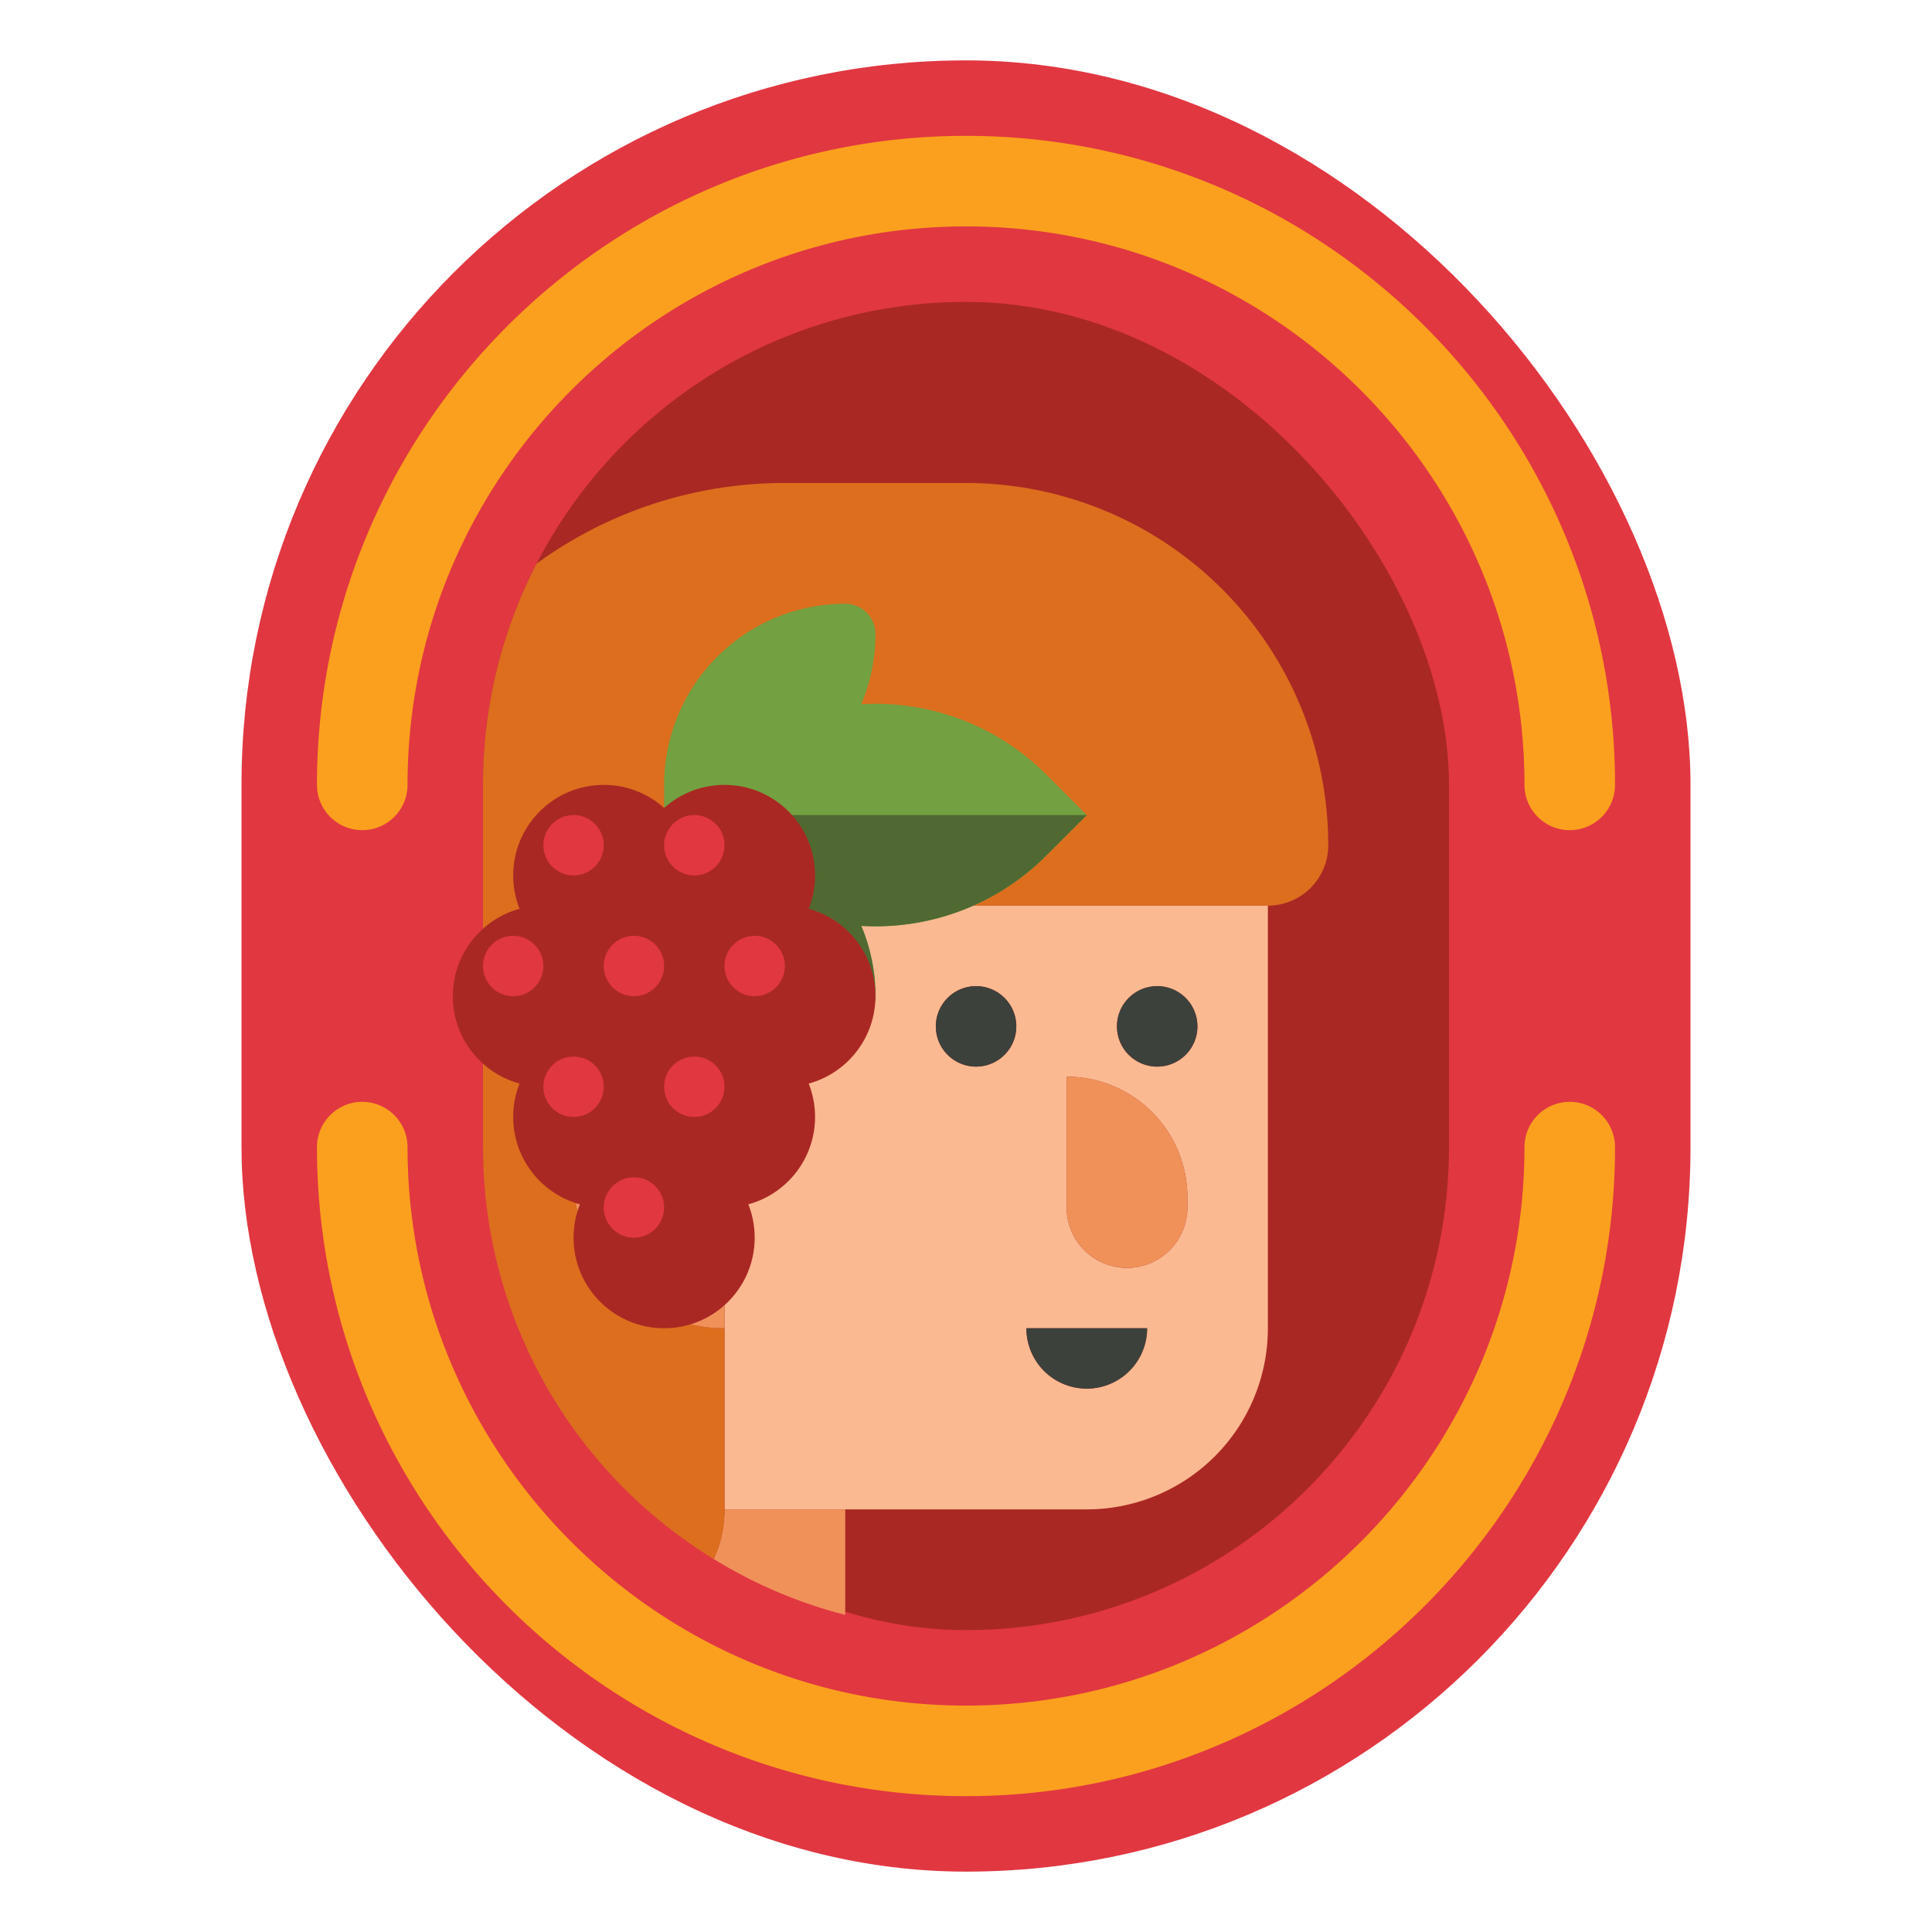 <svg xmlns="http://www.w3.org/2000/svg" viewBox="0 0 512 512"><title>80 Winery Icons - Expanded</title><rect x="64" y="16" width="384" height="480" rx="192" ry="192" fill="#e13741"/><path d="M256,476c-94.841,0-172-77.159-172-172a12,12,0,0,1,24,0c0,81.607,66.393,148,148,148s148-66.393,148-148a12,12,0,0,1,24,0C428,398.841,350.841,476,256,476Z" fill="#faa01e"/><path d="M416,220a12,12,0,0,1-12-12c0-81.607-66.393-148-148-148S108,126.393,108,208a12,12,0,0,1-24,0c0-94.841,77.159-172,172-172s172,77.159,172,172A12,12,0,0,1,416,220Z" fill="#faa01e"/><rect x="128" y="80" width="256" height="352" rx="128" ry="128" fill="#aa2823"/><path d="M192,272h0V400h96a48,48,0,0,0,48-48V240H224A32,32,0,0,1,192,272Zm114.667-10.667A10.667,10.667,0,1,1,296,272,10.666,10.666,0,0,1,306.667,261.333Zm-24,24a32,32,0,0,1,32,32V320a16,16,0,0,1-16,16h0a16,16,0,0,1-16-16ZM304,352a16,16,0,0,1-32,0Zm-45.333-90.667A10.667,10.667,0,1,1,248,272,10.666,10.666,0,0,1,258.667,261.333Z" fill="#fab991"/><path d="M189.159,413.177A127.252,127.252,0,0,0,224,427.967V400H192A31.862,31.862,0,0,1,189.159,413.177Z" fill="#f0915a"/><path d="M256,128H208a111.487,111.487,0,0,0-65.811,21.375A127.446,127.446,0,0,0,128,208v96a127.92,127.92,0,0,0,61.159,109.177A31.862,31.862,0,0,0,192,400V352a40,40,0,0,1,0-80h0a32,32,0,0,0,32-32H336a16,16,0,0,0,16-16h0A96,96,0,0,0,256,128Z" fill="#dc6e1e"/><circle cx="258.667" cy="272" r="10.667" transform="translate(-5.848 5.683) rotate(-1.245)" fill="#3c413c"/><circle cx="306.667" cy="272" r="10.667" transform="translate(-5.837 6.726) rotate(-1.245)" fill="#3c413c"/><path d="M288,368a16,16,0,0,0,16-16H272A16,16,0,0,0,288,368Z" fill="#3c413c"/><path d="M298.667,336h0a16,16,0,0,0,16-16v-2.667a32,32,0,0,0-32-32V320A16,16,0,0,0,298.667,336Z" fill="#f0915a"/><path d="M152,312a40,40,0,0,0,40,40V272A40,40,0,0,0,152,312Z" fill="#f0915a"/><path d="M232,264h0a47.852,47.852,0,0,0-3.751-18.632,63.828,63.828,0,0,0,49.006-18.623L288,216l-10.745-10.745a63.828,63.828,0,0,0-49.006-18.623A47.852,47.852,0,0,0,232,168h0a8,8,0,0,0-8-8h0a48,48,0,0,0-48,48v16a48,48,0,0,0,48,48h0A8,8,0,0,0,232,264Z" fill="#73a041"/><path d="M232,264a47.834,47.834,0,0,0-3.752-18.632,63.829,63.829,0,0,0,49.007-18.623L288,216H176v8a48,48,0,0,0,48,48h0a8,8,0,0,0,8-8Z" fill="#506932"/><circle cx="176" cy="328" r="24" fill="#aa2823"/><circle cx="160" cy="232" r="24" fill="#aa2823"/><circle cx="152" cy="224" r="8" fill="#e13741"/><circle cx="192" cy="232" r="24" fill="#aa2823"/><circle cx="184" cy="224" r="8" fill="#e13741"/><circle cx="160" cy="296" r="24" fill="#aa2823"/><circle cx="192" cy="296" r="24" fill="#aa2823"/><circle cx="144" cy="264" r="24" fill="#aa2823"/><circle cx="136" cy="256" r="8" fill="#e13741"/><circle cx="208" cy="264" r="24" fill="#aa2823"/><circle cx="176" cy="264" r="24" fill="#aa2823"/><circle cx="168" cy="256" r="8" fill="#e13741"/><circle cx="200" cy="256" r="8" fill="#e13741"/><circle cx="152" cy="288" r="8" fill="#e13741"/><circle cx="184" cy="288" r="8" fill="#e13741"/><circle cx="168" cy="320" r="8" fill="#e13741"/></svg>